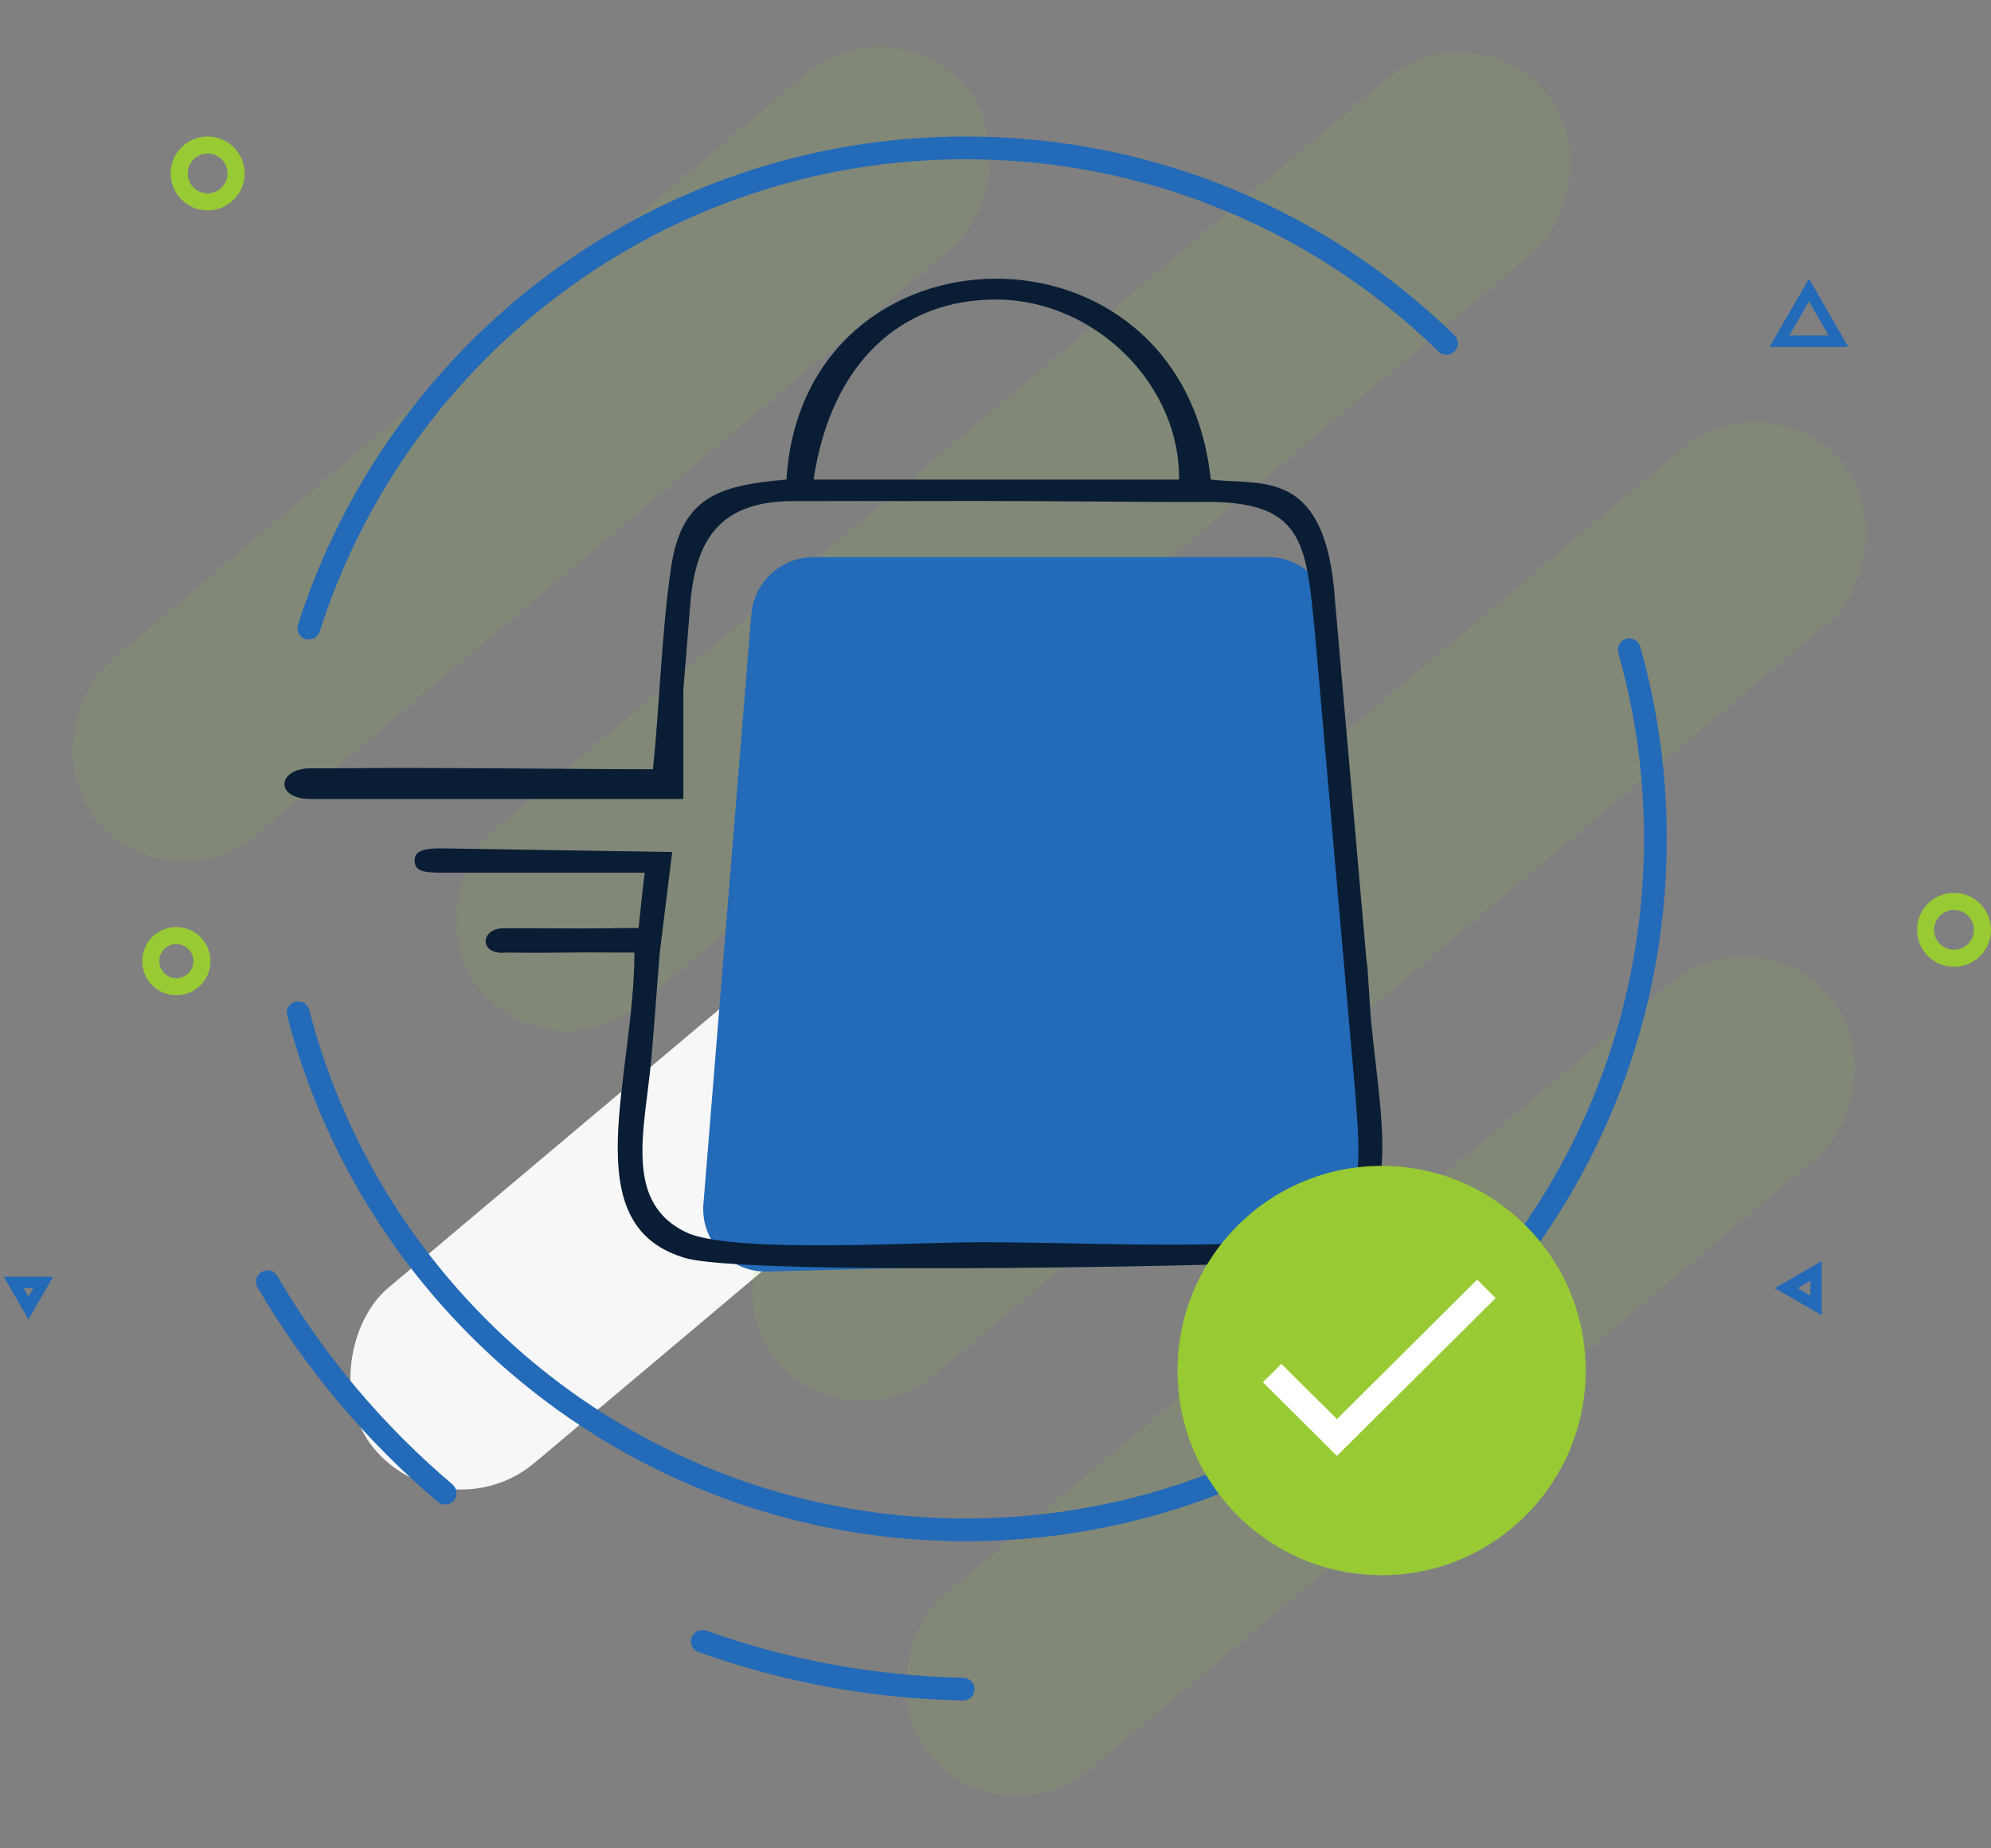 <svg width="350" height="325" viewBox="0 0 350 325" fill="none" xmlns="http://www.w3.org/2000/svg">
<rect x="0" y="0" width="350" height="325" fill="#808080" stroke="none"/>
<rect width="40.094" height="176.239" rx="20.047" transform="matrix(0.642 0.767 -0.765 0.644 187.728 125.864)" fill="#F7F7F7"/>
<rect width="40" height="245" rx="20" transform="matrix(0.642 0.767 -0.765 0.644 259.001 1)" fill="#98CA33" fill-opacity="0.11"/>
<rect width="40" height="245" rx="20" transform="matrix(0.642 0.767 -0.765 0.644 311.001 66)" fill="#98CA33" fill-opacity="0.11"/>
<rect width="40" height="207" rx="20" transform="matrix(0.642 0.767 -0.765 0.644 309.001 160)" fill="#98CA33" fill-opacity="0.11"/>
<rect width="40" height="200" rx="20" transform="matrix(0.641 0.767 -0.764 0.645 157 0)" fill="#98CA33" fill-opacity="0.11"/>
<path d="M132.072 108.07C132.536 102.359 137.306 97.96 143.036 97.96H222.902C228.623 97.96 233.389 102.345 233.864 108.046L242.285 209.061C242.809 215.357 237.935 220.801 231.62 220.971L134.918 223.583C128.376 223.76 123.127 218.22 123.657 211.697L132.072 108.07Z" fill="#236AB8"/>
<path fill-rule="evenodd" clip-rule="evenodd" d="M143.022 84.322C146.076 63.799 158.456 52.547 175.298 52.667C192.502 52.79 207.484 67.638 207.264 84.322H143.022ZM139.635 88.104C142.319 88.104 139.098 88.105 141.782 88.104C144.466 88.103 143.608 88.117 144.818 88.104C145.563 88.095 157.523 88.082 158.958 88.104C179.596 88.044 183.943 88.151 204.58 88.264H208.337H210.827C229.299 87.866 229.595 95.203 231.187 111.706L238.171 191.329C239.304 205.849 240.672 217.156 225.079 218.207C209.215 219.516 188.732 218.427 172.365 218.427C159.966 218.427 130.761 220.341 121.331 216.996C109.303 211.886 113.387 198.67 114.508 186.054C115.067 179.759 115.465 173.715 115.977 167.547L118.163 149.811L81.918 149.237C77.178 149.237 72.885 148.592 72.885 151.292C72.885 153.584 75.126 153.452 79.862 153.452H113.335C112.798 157.773 112.798 158.263 112.261 163.174C111.188 163.174 110.993 163.174 110.114 163.174C108.504 163.174 108.068 163.204 106.894 163.223C101.883 163.306 92.744 163.174 88.45 163.223C84.364 163.271 84.156 168.034 88.987 167.494C90.597 167.494 93.449 167.567 99.185 167.494C103.484 167.44 107.236 167.494 111.53 167.494C111.478 189.674 100.99 215.02 119.957 221.041C129.024 224.628 228.411 222.319 230.366 221.662C247.432 215.927 242.923 199.168 240.98 179.161L240.411 170.461C240.388 170.203 240.364 170.003 240.337 169.744C240.307 169.439 240.196 168.579 240.162 168.264L234.678 105.529C233.085 81.965 221.618 85.424 212.836 84.322C207.846 36.561 141.104 37.896 138.254 84.322C126.411 85.365 119.783 87.26 117.939 99.955C116.32 111.102 115.938 124.021 114.787 135.261C101.851 135.261 75.129 134.897 59.449 135.09C57.263 135.117 56.766 135.09 54.619 135.09C48.731 135.09 48.195 140.491 54.619 140.491C59.459 140.491 110.439 140.491 120.126 140.491C120.126 134.861 120.119 126.759 120.126 121.281L121.378 105.802C122.457 93.94 127.29 88.104 139.635 88.104Z" fill="#091D34"/>
<path fill-rule="evenodd" clip-rule="evenodd" d="M169.777 267C235.614 267 289.001 213.506 289.001 147.5C289.001 136.175 287.429 125.219 284.493 114.838C284.238 113.936 284.626 112.973 285.443 112.513C286.56 111.883 287.974 112.449 288.324 113.683C291.37 124.43 293.001 135.774 293.001 147.5C293.001 215.707 237.831 271 169.777 271C112.422 271 64.22 231.728 50.48 178.551C50.155 177.296 51.112 176.083 52.408 176.083C53.333 176.083 54.138 176.718 54.37 177.614C67.689 229.039 114.315 267 169.777 267ZM255.266 62.109C256.418 61.46 256.64 59.893 255.693 58.97C233.496 37.328 203.189 24 169.777 24C114.814 24 68.255 60.065 52.376 109.872C51.968 111.151 52.933 112.445 54.276 112.445C55.16 112.445 55.94 111.865 56.209 111.023C71.594 62.861 116.628 28 169.777 28C202.077 28 231.38 40.876 252.853 61.787C253.498 62.416 254.481 62.552 255.266 62.109Z" fill="#236AB8"/>
<ellipse cx="242.877" cy="240.987" rx="35.877" ry="35.987" fill="#98CA33"/>
<path d="M235.023 249.522L225.256 239.806L222 243.045L235.023 256L262.93 228.239L259.674 225L235.023 249.522Z" fill="white"/>
<path fill-rule="evenodd" clip-rule="evenodd" d="M46.087 223.593C47.041 223.105 48.21 223.458 48.752 224.383C56.99 238.442 67.454 250.758 79.532 261.001C80.337 261.683 80.491 262.868 79.876 263.724C79.2 264.665 77.87 264.839 76.986 264.091C64.535 253.541 53.754 240.849 45.27 226.358C44.694 225.375 45.072 224.112 46.087 223.593ZM121.846 287.455C121.074 288.528 121.531 290.041 122.776 290.486C137.558 295.764 153.253 298.705 169.297 299.001C170.639 299.025 171.609 297.733 171.23 296.445C170.981 295.597 170.204 295.014 169.32 294.997C153.752 294.704 138.522 291.85 124.175 286.734C123.324 286.431 122.373 286.721 121.846 287.455Z" fill="#236AB8"/>
<circle cx="36.5" cy="30.5" r="5" stroke="#98CA33" stroke-width="3"/>
<circle cx="343.5" cy="163.5" r="5" stroke="#98CA33" stroke-width="3"/>
<circle cx="31" cy="169" r="4.5" stroke="#98CA33" stroke-width="3"/>
<path d="M312.804 60L318 51L323.196 60H312.804Z" stroke="#236AB8" stroke-width="2"/>
<path d="M319.25 229.531L314 226.5L319.25 223.469V229.531Z" stroke="#236AB8" stroke-width="2"/>
<path d="M7.598 225.5L5 230L2.402 225.5H7.598Z" stroke="#236AB8" stroke-width="2"/>
</svg>
